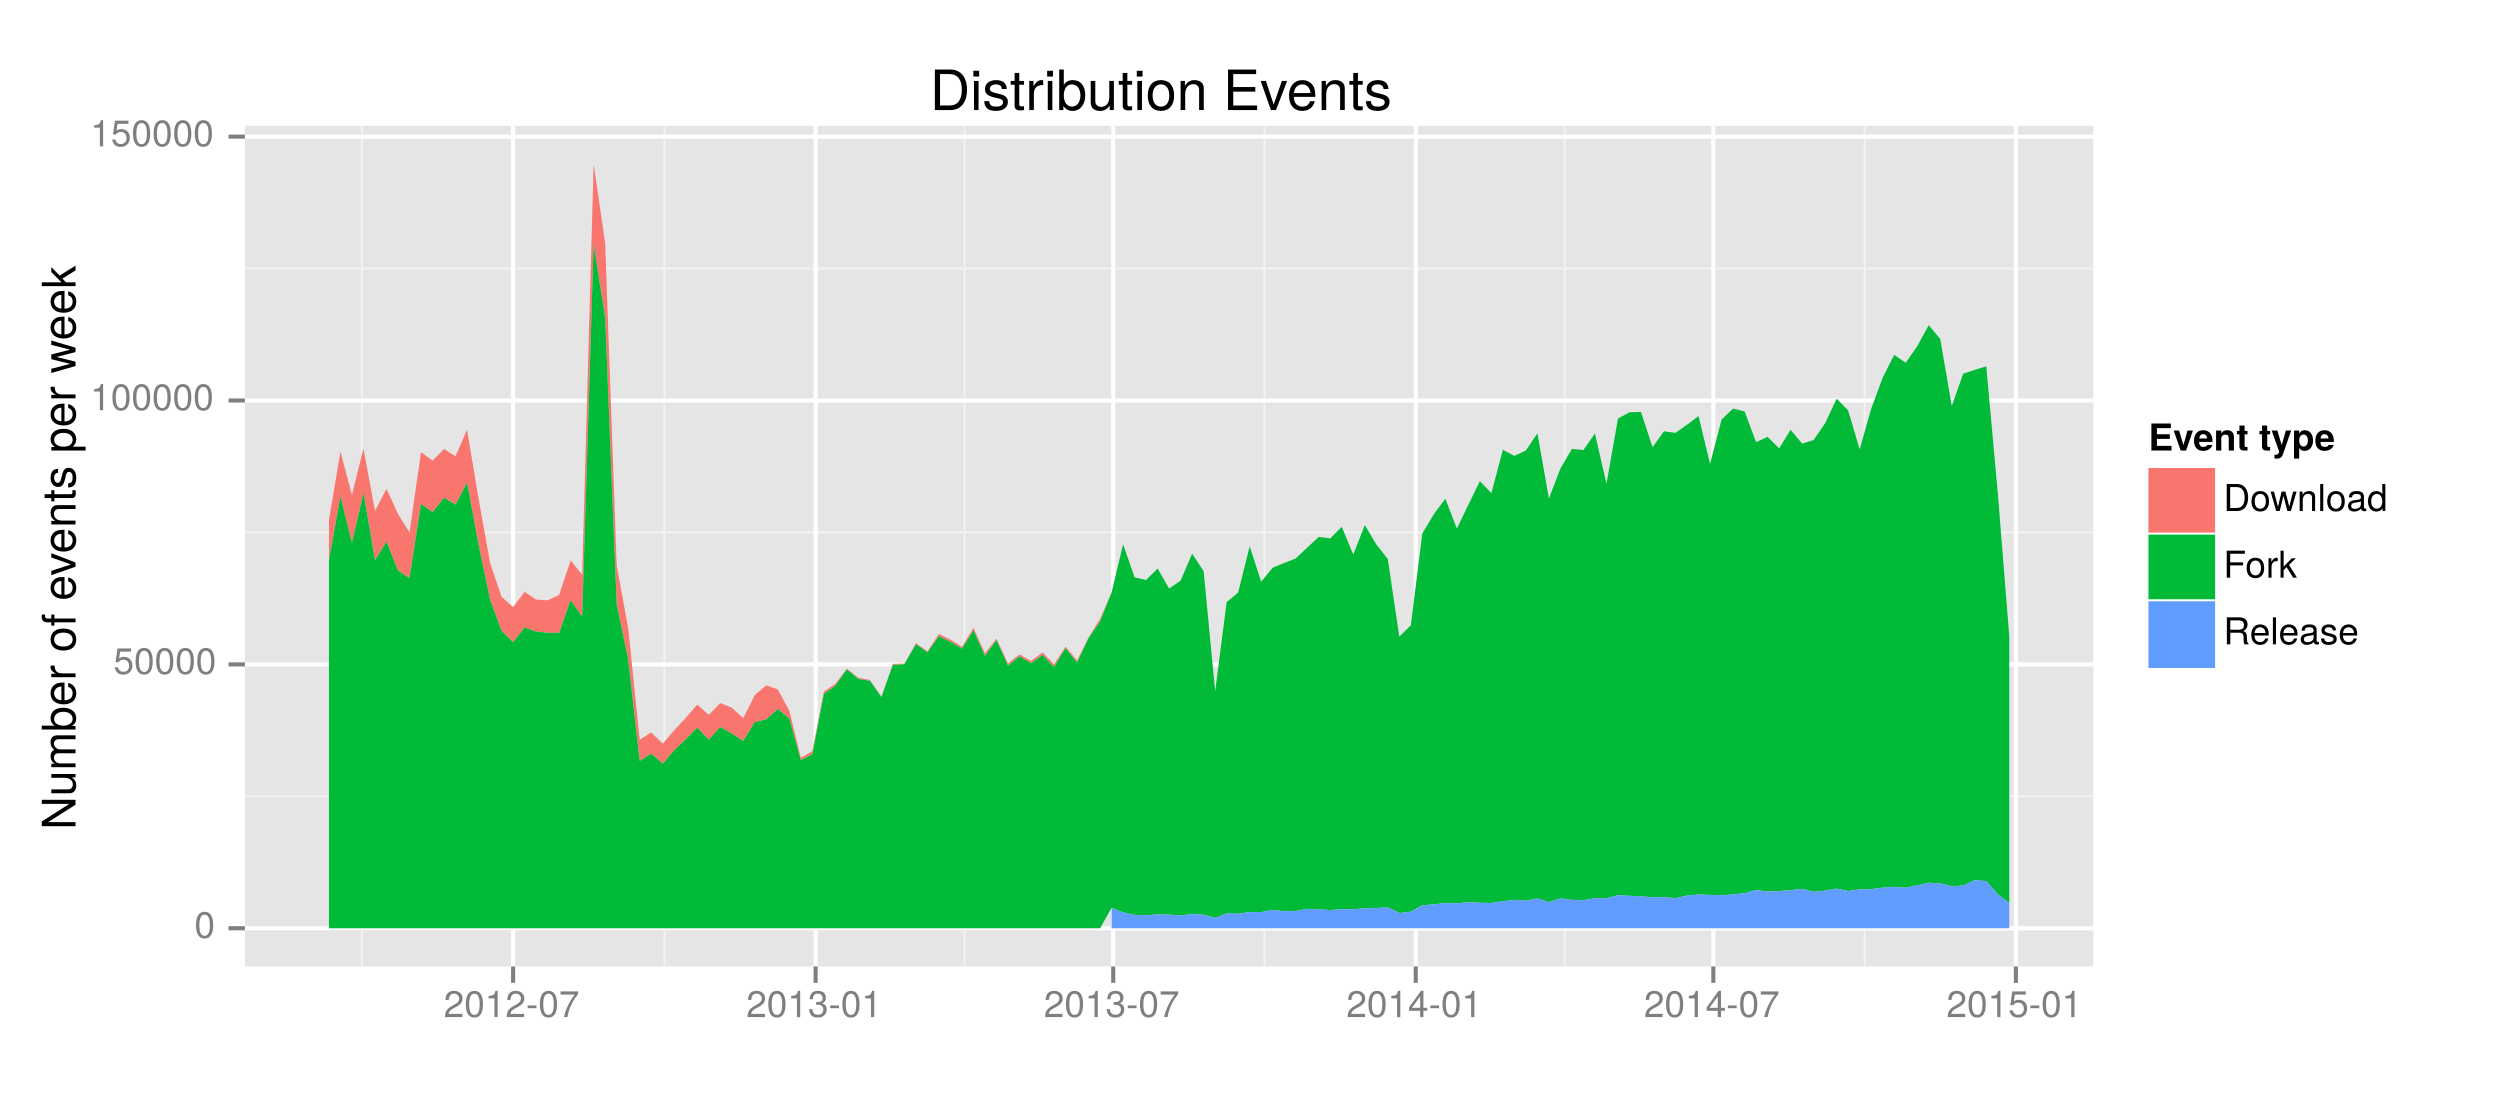 <?xml version="1.0" encoding="UTF-8"?>
<svg xmlns="http://www.w3.org/2000/svg" xmlns:xlink="http://www.w3.org/1999/xlink" width="648pt" height="288pt" viewBox="0 0 648 288" version="1.1">
<defs>
<g>
<symbol overflow="visible" id="glyph0-0">
<path style="stroke:none;" d=""/>
</symbol>
<symbol overflow="visible" id="glyph0-1">
<path style="stroke:none;" d="M 4.859 -3.266 C 4.859 -5.625 4.109 -6.797 2.641 -6.797 C 1.172 -6.797 0.406 -5.609 0.406 -3.328 C 0.406 -1.031 1.188 0.141 2.641 0.141 C 4.078 0.141 4.859 -1.031 4.859 -3.266 Z M 4 -3.344 C 4 -1.422 3.562 -0.562 2.625 -0.562 C 1.734 -0.562 1.281 -1.453 1.281 -3.312 C 1.281 -5.188 1.734 -6.047 2.641 -6.047 C 3.547 -6.047 4 -5.172 4 -3.344 Z M 4 -3.344 "/>
</symbol>
<symbol overflow="visible" id="glyph0-2">
<path style="stroke:none;" d="M 4.922 -2.25 C 4.922 -3.594 4.031 -4.484 2.719 -4.484 C 2.25 -4.484 1.859 -4.359 1.469 -4.062 L 1.734 -5.828 L 4.562 -5.828 L 4.562 -6.656 L 1.062 -6.656 L 0.547 -3.094 L 1.328 -3.094 C 1.719 -3.562 2.047 -3.734 2.578 -3.734 C 3.484 -3.734 4.062 -3.141 4.062 -2.141 C 4.062 -1.156 3.484 -0.609 2.578 -0.609 C 1.828 -0.609 1.375 -0.984 1.188 -1.75 L 0.328 -1.75 C 0.609 -0.391 1.375 0.141 2.594 0.141 C 3.969 0.141 4.922 -0.812 4.922 -2.25 Z M 4.922 -2.25 "/>
</symbol>
<symbol overflow="visible" id="glyph0-3">
<path style="stroke:none;" d="M 3.328 0 L 3.328 -6.797 L 2.766 -6.797 C 2.469 -5.75 2.281 -5.609 0.984 -5.453 L 0.984 -4.844 L 2.484 -4.844 L 2.484 0 Z M 3.328 0 "/>
</symbol>
<symbol overflow="visible" id="glyph0-4">
<path style="stroke:none;" d="M 4.906 -4.812 C 4.906 -5.953 4.016 -6.797 2.719 -6.797 C 1.328 -6.797 0.531 -6.094 0.484 -4.438 L 1.328 -4.438 C 1.391 -5.578 1.859 -6.062 2.703 -6.062 C 3.469 -6.062 4.031 -5.516 4.031 -4.781 C 4.031 -4.25 3.719 -3.797 3.125 -3.438 L 2.234 -2.938 C 0.812 -2.141 0.406 -1.5 0.328 0 L 4.859 0 L 4.859 -0.828 L 1.281 -0.828 C 1.359 -1.391 1.672 -1.75 2.5 -2.234 L 3.469 -2.75 C 4.406 -3.266 4.906 -3.969 4.906 -4.812 Z M 4.906 -4.812 "/>
</symbol>
<symbol overflow="visible" id="glyph0-5">
<path style="stroke:none;" d="M 2.719 -2.297 L 2.719 -3 L 0.438 -3 L 0.438 -2.297 Z M 2.719 -2.297 "/>
</symbol>
<symbol overflow="visible" id="glyph0-6">
<path style="stroke:none;" d="M 4.984 -5.953 L 4.984 -6.656 L 0.438 -6.656 L 0.438 -5.828 L 4.109 -5.828 C 2.766 -4.109 1.797 -2.125 1.328 0 L 2.219 0 C 2.594 -2.203 3.562 -4.25 4.984 -5.953 Z M 4.984 -5.953 "/>
</symbol>
<symbol overflow="visible" id="glyph0-7">
<path style="stroke:none;" d="M 4.859 -1.969 C 4.859 -2.797 4.516 -3.281 3.703 -3.562 C 4.344 -3.812 4.656 -4.25 4.656 -4.938 C 4.656 -6.109 3.875 -6.797 2.578 -6.797 C 1.203 -6.797 0.484 -6.047 0.453 -4.609 L 1.297 -4.609 C 1.312 -5.609 1.734 -6.062 2.594 -6.062 C 3.344 -6.062 3.797 -5.625 3.797 -4.906 C 3.797 -4.172 3.469 -3.875 2.125 -3.875 L 2.125 -3.172 L 2.578 -3.172 C 3.516 -3.172 3.984 -2.719 3.984 -1.969 C 3.984 -1.109 3.469 -0.609 2.578 -0.609 C 1.656 -0.609 1.203 -1.062 1.156 -2.047 L 0.312 -2.047 C 0.406 -0.531 1.156 0.141 2.547 0.141 C 3.953 0.141 4.859 -0.688 4.859 -1.969 Z M 4.859 -1.969 "/>
</symbol>
<symbol overflow="visible" id="glyph0-8">
<path style="stroke:none;" d="M 4.984 -1.625 L 4.984 -2.391 L 3.984 -2.391 L 3.984 -6.797 L 3.359 -6.797 L 0.266 -2.516 L 0.266 -1.625 L 3.141 -1.625 L 3.141 0 L 3.984 0 L 3.984 -1.625 Z M 3.141 -2.391 L 1 -2.391 L 3.141 -5.359 Z M 3.141 -2.391 "/>
</symbol>
<symbol overflow="visible" id="glyph0-9">
<path style="stroke:none;" d="M 6.406 -3.5 C 6.406 -5.672 5.328 -7 3.547 -7 L 0.859 -7 L 0.859 0 L 3.547 0 C 5.312 0 6.406 -1.328 6.406 -3.5 Z M 5.5 -3.484 C 5.5 -1.734 4.781 -0.781 3.391 -0.781 L 1.75 -0.781 L 1.75 -6.203 L 3.391 -6.203 C 4.781 -6.203 5.5 -5.281 5.5 -3.484 Z M 5.5 -3.484 "/>
</symbol>
<symbol overflow="visible" id="glyph0-10">
<path style="stroke:none;" d="M 4.891 -2.469 C 4.891 -4.219 4.062 -5.172 2.609 -5.172 C 1.203 -5.172 0.344 -4.203 0.344 -2.516 C 0.344 -0.828 1.188 0.141 2.625 0.141 C 4.031 0.141 4.891 -0.828 4.891 -2.469 Z M 4.062 -2.484 C 4.062 -1.312 3.5 -0.594 2.625 -0.594 C 1.734 -0.594 1.188 -1.297 1.188 -2.516 C 1.188 -3.719 1.734 -4.438 2.625 -4.438 C 3.516 -4.438 4.062 -3.734 4.062 -2.484 Z M 4.062 -2.484 "/>
</symbol>
<symbol overflow="visible" id="glyph0-11">
<path style="stroke:none;" d="M 6.797 -5.031 L 5.891 -5.031 L 4.891 -1.109 L 3.906 -5.031 L 2.922 -5.031 L 1.969 -1.109 L 0.938 -5.031 L 0.062 -5.031 L 1.516 0 L 2.422 0 L 3.391 -3.938 L 4.406 0 L 5.312 0 Z M 6.797 -5.031 "/>
</symbol>
<symbol overflow="visible" id="glyph0-12">
<path style="stroke:none;" d="M 4.672 0 L 4.672 -3.797 C 4.672 -4.641 4.047 -5.172 3.078 -5.172 C 2.328 -5.172 1.859 -4.891 1.406 -4.188 L 1.406 -5.031 L 0.672 -5.031 L 0.672 0 L 1.469 0 L 1.469 -2.766 C 1.469 -3.797 2.031 -4.469 2.844 -4.469 C 3.469 -4.469 3.875 -4.094 3.875 -3.484 L 3.875 0 Z M 4.672 0 "/>
</symbol>
<symbol overflow="visible" id="glyph0-13">
<path style="stroke:none;" d="M 1.453 0 L 1.453 -7 L 0.656 -7 L 0.656 0 Z M 1.453 0 "/>
</symbol>
<symbol overflow="visible" id="glyph0-14">
<path style="stroke:none;" d="M 5.125 -0.016 L 5.125 -0.625 C 5.047 -0.609 5.016 -0.609 4.953 -0.609 C 4.688 -0.609 4.531 -0.75 4.531 -1 L 4.531 -3.797 C 4.531 -4.688 3.875 -5.172 2.641 -5.172 C 1.422 -5.172 0.672 -4.703 0.625 -3.547 L 1.422 -3.547 C 1.5 -4.156 1.859 -4.438 2.609 -4.438 C 3.328 -4.438 3.734 -4.156 3.734 -3.688 L 3.734 -3.469 C 3.734 -3.141 3.531 -3 2.891 -2.922 C 1.766 -2.766 1.594 -2.734 1.281 -2.609 C 0.703 -2.375 0.406 -1.922 0.406 -1.312 C 0.406 -0.391 1.031 0.141 2.047 0.141 C 2.703 0.141 3.312 -0.125 3.766 -0.594 C 3.844 -0.219 4.188 0.062 4.578 0.062 C 4.75 0.062 4.875 0.047 5.125 -0.016 Z M 3.734 -1.734 C 3.734 -1.016 3 -0.562 2.219 -0.562 C 1.609 -0.562 1.234 -0.781 1.234 -1.328 C 1.234 -1.859 1.594 -2.078 2.453 -2.203 C 3.297 -2.328 3.469 -2.359 3.734 -2.484 Z M 3.734 -1.734 "/>
</symbol>
<symbol overflow="visible" id="glyph0-15">
<path style="stroke:none;" d="M 4.75 0 L 4.75 -7 L 3.953 -7 L 3.953 -4.391 C 3.609 -4.906 3.078 -5.172 2.406 -5.172 C 1.109 -5.172 0.25 -4.156 0.25 -2.562 C 0.25 -0.859 1.078 0.141 2.438 0.141 C 3.125 0.141 3.609 -0.109 4.031 -0.734 L 4.031 0 Z M 3.953 -2.5 C 3.953 -1.328 3.391 -0.609 2.547 -0.609 C 1.672 -0.609 1.078 -1.344 1.078 -2.516 C 1.078 -3.688 1.672 -4.422 2.547 -4.422 C 3.406 -4.422 3.953 -3.656 3.953 -2.5 Z M 3.953 -2.5 "/>
</symbol>
<symbol overflow="visible" id="glyph0-16">
<path style="stroke:none;" d="M 5.562 -6.203 L 5.562 -7 L 0.859 -7 L 0.859 0 L 1.75 0 L 1.75 -3.188 L 5.094 -3.188 L 5.094 -3.969 L 1.75 -3.969 L 1.75 -6.203 Z M 5.562 -6.203 "/>
</symbol>
<symbol overflow="visible" id="glyph0-17">
<path style="stroke:none;" d="M 3.078 -4.328 L 3.078 -5.141 C 2.938 -5.156 2.875 -5.172 2.766 -5.172 C 2.25 -5.172 1.859 -4.859 1.406 -4.109 L 1.406 -5.031 L 0.672 -5.031 L 0.672 0 L 1.469 0 L 1.469 -2.609 C 1.469 -3.734 1.844 -4.312 3.078 -4.328 Z M 3.078 -4.328 "/>
</symbol>
<symbol overflow="visible" id="glyph0-18">
<path style="stroke:none;" d="M 4.812 0 L 2.766 -3.297 L 4.516 -5.031 L 3.484 -5.031 L 1.359 -2.891 L 1.359 -7 L 0.562 -7 L 0.562 0 L 1.359 0 L 1.359 -1.953 L 2.125 -2.719 L 3.828 0 Z M 4.812 0 "/>
</symbol>
<symbol overflow="visible" id="glyph0-19">
<path style="stroke:none;" d="M 6.516 0 L 6.516 -0.219 C 6.172 -0.453 6.109 -0.703 6.094 -1.625 C 6.078 -2.781 5.906 -3.125 5.141 -3.453 C 5.922 -3.844 6.25 -4.328 6.25 -5.125 C 6.25 -6.328 5.484 -7 4.109 -7 L 0.891 -7 L 0.891 0 L 1.781 0 L 1.781 -3.016 L 4.094 -3.016 C 4.875 -3.016 5.25 -2.625 5.234 -1.766 L 5.234 -1.141 C 5.219 -0.703 5.312 -0.281 5.438 0 Z M 5.312 -5 C 5.312 -4.172 4.891 -3.797 3.938 -3.797 L 1.781 -3.797 L 1.781 -6.203 L 3.938 -6.203 C 4.938 -6.203 5.312 -5.781 5.312 -5 Z M 5.312 -5 "/>
</symbol>
<symbol overflow="visible" id="glyph0-20">
<path style="stroke:none;" d="M 4.922 -2.281 C 4.922 -3.016 4.859 -3.469 4.719 -3.844 C 4.391 -4.672 3.625 -5.172 2.688 -5.172 C 1.281 -5.172 0.391 -4.141 0.391 -2.484 C 0.391 -0.828 1.25 0.141 2.672 0.141 C 3.812 0.141 4.609 -0.516 4.812 -1.531 L 4.016 -1.531 C 3.797 -0.859 3.344 -0.594 2.703 -0.594 C 1.859 -0.594 1.234 -1.125 1.219 -2.281 Z M 4.062 -3 C 4.062 -3 4.062 -2.953 4.062 -2.938 L 1.234 -2.938 C 1.312 -3.828 1.875 -4.438 2.672 -4.438 C 3.469 -4.438 4.062 -3.781 4.062 -3 Z M 4.062 -3 "/>
</symbol>
<symbol overflow="visible" id="glyph0-21">
<path style="stroke:none;" d="M 4.406 -1.406 C 4.406 -2.156 3.984 -2.531 2.984 -2.766 L 2.219 -2.953 C 1.562 -3.109 1.281 -3.312 1.281 -3.672 C 1.281 -4.141 1.703 -4.438 2.344 -4.438 C 3 -4.438 3.344 -4.156 3.359 -3.625 L 4.203 -3.625 C 4.188 -4.609 3.547 -5.172 2.375 -5.172 C 1.203 -5.172 0.453 -4.562 0.453 -3.641 C 0.453 -2.844 0.859 -2.469 2.047 -2.188 L 2.797 -2 C 3.344 -1.875 3.562 -1.703 3.562 -1.344 C 3.562 -0.875 3.094 -0.594 2.391 -0.594 C 1.672 -0.594 1.281 -0.766 1.172 -1.531 L 0.328 -1.531 C 0.359 -0.375 1.016 0.141 2.328 0.141 C 3.594 0.141 4.406 -0.438 4.406 -1.406 Z M 4.406 -1.406 "/>
</symbol>
<symbol overflow="visible" id="glyph1-0">
<path style="stroke:none;" d=""/>
</symbol>
<symbol overflow="visible" id="glyph1-1">
<path style="stroke:none;" d="M 0 -7.75 L -8.75 -7.75 L -8.75 -6.703 L -1.594 -6.703 L -8.75 -2.125 L -8.75 -0.906 L 0 -0.906 L 0 -1.969 L -7.094 -1.969 L 0 -6.484 Z M 0 -7.75 "/>
</symbol>
<symbol overflow="visible" id="glyph1-2">
<path style="stroke:none;" d="M 0 -5.781 L -6.281 -5.781 L -6.281 -4.781 L -2.812 -4.781 C -1.531 -4.781 -0.703 -4.109 -0.703 -3.078 C -0.703 -2.281 -1.172 -1.781 -1.938 -1.781 L -6.281 -1.781 L -6.281 -0.781 L -1.531 -0.781 C -0.484 -0.781 0.188 -1.562 0.188 -2.781 C 0.188 -3.703 -0.141 -4.297 -0.969 -4.891 L 0 -4.891 Z M 0 -5.781 "/>
</symbol>
<symbol overflow="visible" id="glyph1-3">
<path style="stroke:none;" d="M 0 -9.125 L -4.719 -9.125 C -5.844 -9.125 -6.469 -8.5 -6.469 -7.312 C -6.469 -6.484 -6.219 -5.969 -5.516 -5.391 C -6.188 -5.016 -6.469 -4.516 -6.469 -3.703 C -6.469 -2.859 -6.156 -2.297 -5.406 -1.766 L -6.281 -1.766 L -6.281 -0.859 L 0 -0.859 L 0 -1.844 L -3.953 -1.844 C -4.859 -1.844 -5.594 -2.516 -5.594 -3.328 C -5.594 -4.062 -5.141 -4.484 -4.328 -4.484 L 0 -4.484 L 0 -5.484 L -3.953 -5.484 C -4.859 -5.484 -5.594 -6.156 -5.594 -6.969 C -5.594 -7.703 -5.125 -8.125 -4.328 -8.125 L 0 -8.125 Z M 0 -9.125 "/>
</symbol>
<symbol overflow="visible" id="glyph1-4">
<path style="stroke:none;" d="M -3.219 -6.281 C -5.25 -6.281 -6.469 -5.25 -6.469 -3.594 C -6.469 -2.719 -6.141 -2.109 -5.438 -1.641 L -8.75 -1.641 L -8.75 -0.641 L 0 -0.641 L 0 -1.547 L -0.906 -1.547 C -0.172 -2.031 0.188 -2.656 0.188 -3.547 C 0.188 -5.203 -1.172 -6.281 -3.219 -6.281 Z M -3.156 -5.234 C -1.734 -5.234 -0.75 -4.484 -0.75 -3.391 C -0.75 -2.344 -1.719 -1.641 -3.141 -1.641 C -4.625 -1.641 -5.578 -2.344 -5.531 -3.391 C -5.531 -4.516 -4.562 -5.234 -3.156 -5.234 Z M -3.156 -5.234 "/>
</symbol>
<symbol overflow="visible" id="glyph1-5">
<path style="stroke:none;" d="M -2.859 -6.156 C -3.766 -6.156 -4.344 -6.078 -4.812 -5.906 C -5.844 -5.5 -6.469 -4.531 -6.469 -3.359 C -6.469 -1.609 -5.172 -0.484 -3.109 -0.484 C -1.047 -0.484 0.188 -1.578 0.188 -3.344 C 0.188 -4.781 -0.641 -5.766 -1.906 -6.031 L -1.906 -5.016 C -1.078 -4.734 -0.75 -4.172 -0.75 -3.375 C -0.75 -2.328 -1.422 -1.547 -2.859 -1.531 Z M -3.75 -5.094 C -3.75 -5.094 -3.703 -5.094 -3.672 -5.078 L -3.672 -1.547 C -4.781 -1.625 -5.547 -2.344 -5.547 -3.344 C -5.547 -4.328 -4.734 -5.094 -3.75 -5.094 Z M -3.75 -5.094 "/>
</symbol>
<symbol overflow="visible" id="glyph1-6">
<path style="stroke:none;" d="M -5.406 -3.859 L -6.438 -3.859 C -6.453 -3.688 -6.469 -3.594 -6.469 -3.469 C -6.469 -2.812 -6.078 -2.328 -5.141 -1.75 L -6.281 -1.75 L -6.281 -0.844 L 0 -0.844 L 0 -1.844 L -3.266 -1.844 C -4.688 -1.844 -5.391 -2.297 -5.406 -3.859 Z M -5.406 -3.859 "/>
</symbol>
<symbol overflow="visible" id="glyph1-7">
<path style="stroke:none;" d=""/>
</symbol>
<symbol overflow="visible" id="glyph1-8">
<path style="stroke:none;" d="M -3.094 -6.125 C -5.266 -6.125 -6.469 -5.078 -6.469 -3.266 C -6.469 -1.5 -5.25 -0.438 -3.141 -0.438 C -1.031 -0.438 0.188 -1.484 0.188 -3.281 C 0.188 -5.047 -1.031 -6.125 -3.094 -6.125 Z M -3.109 -5.078 C -1.625 -5.078 -0.75 -4.375 -0.75 -3.281 C -0.75 -2.156 -1.625 -1.469 -3.141 -1.469 C -4.656 -1.469 -5.547 -2.156 -5.547 -3.281 C -5.547 -4.406 -4.672 -5.078 -3.109 -5.078 Z M -3.109 -5.078 "/>
</symbol>
<symbol overflow="visible" id="glyph1-9">
<path style="stroke:none;" d="M -5.469 -3.094 L -6.281 -3.094 L -6.281 -2.047 L -7.266 -2.047 C -7.688 -2.047 -7.906 -2.297 -7.906 -2.75 C -7.906 -2.828 -7.906 -2.875 -7.891 -3.094 L -8.719 -3.094 C -8.766 -2.875 -8.781 -2.734 -8.781 -2.531 C -8.781 -1.609 -8.25 -1.062 -7.359 -1.062 L -6.281 -1.062 L -6.281 -0.219 L -5.469 -0.219 L -5.469 -1.062 L 0 -1.062 L 0 -2.047 L -5.469 -2.047 Z M -5.469 -3.094 "/>
</symbol>
<symbol overflow="visible" id="glyph1-10">
<path style="stroke:none;" d="M -6.281 -5.828 L -6.281 -4.703 L -1.188 -2.922 L -6.281 -1.25 L -6.281 -0.125 L 0 -2.328 L 0 -3.422 Z M -6.281 -5.828 "/>
</symbol>
<symbol overflow="visible" id="glyph1-11">
<path style="stroke:none;" d="M 0 -5.844 L -4.75 -5.844 C -5.797 -5.844 -6.469 -5.062 -6.469 -3.859 C -6.469 -2.922 -6.109 -2.312 -5.234 -1.766 L -6.281 -1.766 L -6.281 -0.844 L 0 -0.844 L 0 -1.844 L -3.469 -1.844 C -4.75 -1.844 -5.594 -2.531 -5.594 -3.547 C -5.594 -4.344 -5.109 -4.844 -4.359 -4.844 L 0 -4.844 Z M 0 -5.844 "/>
</symbol>
<symbol overflow="visible" id="glyph1-12">
<path style="stroke:none;" d="M 0 -3.047 L -0.844 -3.047 C -0.797 -2.922 -0.797 -2.766 -0.797 -2.562 C -0.797 -2.141 -0.906 -2.016 -1.359 -2.016 L -5.469 -2.016 L -5.469 -3.047 L -6.281 -3.047 L -6.281 -2.016 L -8.016 -2.016 L -8.016 -1.016 L -6.281 -1.016 L -6.281 -0.172 L -5.469 -0.172 L -5.469 -1.016 L -0.906 -1.016 C -0.281 -1.016 0.078 -1.453 0.078 -2.234 C 0.078 -2.469 0.062 -2.719 0 -3.047 Z M 0 -3.047 "/>
</symbol>
<symbol overflow="visible" id="glyph1-13">
<path style="stroke:none;" d="M -1.766 -5.516 C -2.703 -5.516 -3.172 -4.984 -3.469 -3.734 L -3.703 -2.766 C -3.891 -1.953 -4.156 -1.609 -4.594 -1.609 C -5.172 -1.609 -5.547 -2.125 -5.547 -2.938 C -5.547 -3.75 -5.203 -4.172 -4.531 -4.203 L -4.531 -5.25 C -5.766 -5.25 -6.469 -4.422 -6.469 -2.969 C -6.469 -1.516 -5.719 -0.562 -4.547 -0.562 C -3.562 -0.562 -3.094 -1.062 -2.734 -2.562 L -2.516 -3.484 C -2.344 -4.188 -2.141 -4.469 -1.688 -4.469 C -1.094 -4.469 -0.75 -3.875 -0.75 -3 C -0.75 -2.094 -0.953 -1.594 -1.922 -1.469 L -1.922 -0.406 C -0.469 -0.453 0.188 -1.266 0.188 -2.922 C 0.188 -4.5 -0.547 -5.516 -1.766 -5.516 Z M -1.766 -5.516 "/>
</symbol>
<symbol overflow="visible" id="glyph1-14">
<path style="stroke:none;" d="M -3.078 -6.281 C -5.203 -6.281 -6.469 -5.25 -6.469 -3.578 C -6.469 -2.719 -6.078 -2.047 -5.344 -1.578 L -6.281 -1.578 L -6.281 -0.656 L 2.609 -0.656 L 2.609 -1.656 L -0.75 -1.656 C -0.109 -2.188 0.188 -2.766 0.188 -3.594 C 0.188 -5.203 -1.078 -6.281 -3.078 -6.281 Z M -3.109 -5.234 C -1.688 -5.234 -0.75 -4.5 -0.75 -3.406 C -0.75 -2.359 -1.625 -1.656 -3.094 -1.656 C -4.578 -1.656 -5.531 -2.359 -5.531 -3.406 C -5.531 -4.516 -4.609 -5.234 -3.109 -5.234 Z M -3.109 -5.234 "/>
</symbol>
<symbol overflow="visible" id="glyph1-15">
<path style="stroke:none;" d="M -6.281 -8.5 L -6.281 -7.375 L -1.391 -6.125 L -6.281 -4.891 L -6.281 -3.656 L -1.391 -2.453 L -6.281 -1.172 L -6.281 -0.078 L 0 -1.891 L 0 -3.031 L -4.938 -4.234 L 0 -5.516 L 0 -6.641 Z M -6.281 -8.5 "/>
</symbol>
<symbol overflow="visible" id="glyph1-16">
<path style="stroke:none;" d="M 0 -6.031 L -4.109 -3.453 L -6.281 -5.641 L -6.281 -4.359 L -3.625 -1.688 L -8.75 -1.688 L -8.75 -0.703 L 0 -0.703 L 0 -1.688 L -2.453 -1.688 L -3.406 -2.656 L 0 -4.781 Z M 0 -6.031 "/>
</symbol>
<symbol overflow="visible" id="glyph2-0">
<path style="stroke:none;" d=""/>
</symbol>
<symbol overflow="visible" id="glyph2-1">
<path style="stroke:none;" d="M 5.984 0 L 5.984 -1.203 L 2.203 -1.203 L 2.203 -3.016 L 5.547 -3.016 L 5.547 -4.219 L 2.203 -4.219 L 2.203 -5.797 L 5.812 -5.797 L 5.812 -7 L 0.766 -7 L 0.766 0 Z M 5.984 0 "/>
</symbol>
<symbol overflow="visible" id="glyph2-2">
<path style="stroke:none;" d="M 5.141 -5.188 L 3.719 -5.188 L 2.672 -1.391 L 1.547 -5.188 L 0.141 -5.188 L 1.953 0 L 3.359 0 Z M 5.141 -5.188 "/>
</symbol>
<symbol overflow="visible" id="glyph2-3">
<path style="stroke:none;" d="M 5.031 -2.391 C 5.031 -4.188 4.141 -5.266 2.609 -5.266 C 1.125 -5.266 0.219 -4.266 0.219 -2.516 C 0.219 -0.859 1.109 0.094 2.578 0.094 C 3.734 0.094 4.688 -0.438 4.984 -1.453 L 3.656 -1.453 C 3.547 -1.078 3.125 -0.938 2.625 -0.938 C 2 -0.938 1.594 -1.234 1.547 -2.234 L 5.031 -2.234 Z M 3.641 -3.125 L 1.578 -3.125 C 1.656 -3.844 2 -4.234 2.594 -4.234 C 3.172 -4.234 3.562 -3.859 3.641 -3.125 Z M 3.641 -3.125 "/>
</symbol>
<symbol overflow="visible" id="glyph2-4">
<path style="stroke:none;" d="M 5.234 0 L 5.234 -3.469 C 5.234 -4.609 4.609 -5.266 3.5 -5.266 C 2.797 -5.266 2.328 -5.016 1.953 -4.438 L 1.953 -5.188 L 0.609 -5.188 L 0.609 0 L 1.953 0 L 1.953 -3.109 C 1.953 -3.719 2.375 -4.125 3.031 -4.125 C 3.609 -4.125 3.891 -3.812 3.891 -3.188 L 3.891 0 Z M 5.234 0 "/>
</symbol>
<symbol overflow="visible" id="glyph2-5">
<path style="stroke:none;" d="M 2.891 0 L 2.891 -0.938 C 2.75 -0.922 2.672 -0.906 2.578 -0.906 C 2.219 -0.906 2.141 -1.016 2.141 -1.484 L 2.141 -4.188 L 2.891 -4.188 L 2.891 -5.078 L 2.141 -5.078 L 2.141 -6.469 L 0.797 -6.469 L 0.797 -5.078 L 0.141 -5.078 L 0.141 -4.188 L 0.797 -4.188 L 0.797 -1.109 C 0.797 -0.297 1.234 0.031 2.109 0.031 C 2.406 0.031 2.641 0.016 2.891 0 Z M 2.891 0 "/>
</symbol>
<symbol overflow="visible" id="glyph2-6">
<path style="stroke:none;" d=""/>
</symbol>
<symbol overflow="visible" id="glyph2-7">
<path style="stroke:none;" d="M 5.156 -5.188 L 3.781 -5.188 L 2.703 -1.406 L 1.562 -5.188 L 0.094 -5.188 L 2.016 0.219 L 2.016 0.25 C 2.016 0.734 1.656 1.109 1.188 1.109 C 1.078 1.109 1 1.109 0.828 1.062 L 0.828 2.062 C 1.031 2.094 1.141 2.094 1.312 2.094 C 2.203 2.094 2.672 1.938 3.031 0.953 Z M 5.156 -5.188 "/>
</symbol>
<symbol overflow="visible" id="glyph2-8">
<path style="stroke:none;" d="M 5.5 -2.594 C 5.5 -4.125 4.688 -5.266 3.344 -5.266 C 2.688 -5.266 2.219 -4.984 1.906 -4.406 L 1.906 -5.188 L 0.562 -5.188 L 0.562 2.094 L 1.906 2.094 L 1.906 -0.688 C 2.219 -0.109 2.688 0.094 3.344 0.094 C 4.578 0.094 5.5 -1.016 5.5 -2.594 Z M 4.156 -2.578 C 4.156 -1.625 3.688 -1.031 3.031 -1.031 C 2.359 -1.031 1.906 -1.625 1.906 -2.594 C 1.906 -3.562 2.359 -4.141 3.031 -4.141 C 3.719 -4.141 4.156 -3.562 4.156 -2.578 Z M 4.156 -2.578 "/>
</symbol>
<symbol overflow="visible" id="glyph3-0">
<path style="stroke:none;" d=""/>
</symbol>
<symbol overflow="visible" id="glyph3-1">
<path style="stroke:none;" d="M 9.609 -5.266 C 9.609 -8.516 8 -10.5 5.328 -10.5 L 1.281 -10.5 L 1.281 0 L 5.328 0 C 7.984 0 9.609 -1.984 9.609 -5.266 Z M 8.266 -5.25 C 8.266 -2.594 7.172 -1.188 5.094 -1.188 L 2.625 -1.188 L 2.625 -9.328 L 5.094 -9.328 C 7.172 -9.328 8.266 -7.922 8.266 -5.25 Z M 8.266 -5.25 "/>
</symbol>
<symbol overflow="visible" id="glyph3-2">
<path style="stroke:none;" d="M 2.203 0 L 2.203 -7.547 L 1.016 -7.547 L 1.016 0 Z M 2.359 -8.688 L 2.359 -10.188 L 0.859 -10.188 L 0.859 -8.688 Z M 2.359 -8.688 "/>
</symbol>
<symbol overflow="visible" id="glyph3-3">
<path style="stroke:none;" d="M 6.609 -2.125 C 6.609 -3.234 5.984 -3.797 4.484 -4.156 L 3.328 -4.438 C 2.344 -4.672 1.938 -4.984 1.938 -5.516 C 1.938 -6.203 2.547 -6.656 3.531 -6.656 C 4.5 -6.656 5.016 -6.234 5.047 -5.453 L 6.312 -5.453 C 6.297 -6.922 5.312 -7.766 3.578 -7.766 C 1.812 -7.766 0.672 -6.859 0.672 -5.453 C 0.672 -4.281 1.281 -3.719 3.062 -3.281 L 4.188 -3.016 C 5.031 -2.812 5.359 -2.562 5.359 -2.016 C 5.359 -1.312 4.656 -0.891 3.594 -0.891 C 2.516 -0.891 1.922 -1.156 1.75 -2.312 L 0.484 -2.312 C 0.547 -0.562 1.531 0.219 3.5 0.219 C 5.406 0.219 6.609 -0.656 6.609 -2.125 Z M 6.609 -2.125 "/>
</symbol>
<symbol overflow="visible" id="glyph3-4">
<path style="stroke:none;" d="M 3.656 0 L 3.656 -1.016 C 3.5 -0.969 3.312 -0.953 3.078 -0.953 C 2.562 -0.953 2.422 -1.094 2.422 -1.625 L 2.422 -6.562 L 3.656 -6.562 L 3.656 -7.547 L 2.422 -7.547 L 2.422 -9.625 L 1.219 -9.625 L 1.219 -7.547 L 0.203 -7.547 L 0.203 -6.562 L 1.219 -6.562 L 1.219 -1.094 C 1.219 -0.328 1.75 0.094 2.672 0.094 C 2.969 0.094 3.25 0.078 3.656 0 Z M 3.656 0 "/>
</symbol>
<symbol overflow="visible" id="glyph3-5">
<path style="stroke:none;" d="M 4.625 -6.5 L 4.625 -7.719 C 4.422 -7.75 4.328 -7.766 4.156 -7.766 C 3.391 -7.766 2.797 -7.297 2.109 -6.188 L 2.109 -7.547 L 1.016 -7.547 L 1.016 0 L 2.203 0 L 2.203 -3.922 C 2.203 -5.625 2.766 -6.469 4.625 -6.5 Z M 4.625 -6.5 "/>
</symbol>
<symbol overflow="visible" id="glyph3-6">
<path style="stroke:none;" d="M 7.531 -3.859 C 7.531 -6.312 6.297 -7.766 4.312 -7.766 C 3.266 -7.766 2.531 -7.375 1.969 -6.531 L 1.969 -10.5 L 0.781 -10.5 L 0.781 0 L 1.859 0 L 1.859 -1.078 C 2.438 -0.203 3.203 0.219 4.25 0.219 C 6.234 0.219 7.531 -1.406 7.531 -3.859 Z M 6.281 -3.781 C 6.281 -2.078 5.391 -0.906 4.078 -0.906 C 2.812 -0.906 1.969 -2.062 1.969 -3.781 C 1.969 -5.547 2.812 -6.703 4.078 -6.641 C 5.422 -6.641 6.281 -5.469 6.281 -3.781 Z M 6.281 -3.781 "/>
</symbol>
<symbol overflow="visible" id="glyph3-7">
<path style="stroke:none;" d="M 6.938 0 L 6.938 -7.547 L 5.75 -7.547 L 5.75 -3.391 C 5.75 -1.844 4.938 -0.828 3.688 -0.828 C 2.734 -0.828 2.125 -1.406 2.125 -2.312 L 2.125 -7.547 L 0.938 -7.547 L 0.938 -1.844 C 0.938 -0.594 1.875 0.219 3.344 0.219 C 4.453 0.219 5.156 -0.172 5.859 -1.172 L 5.859 0 Z M 6.938 0 "/>
</symbol>
<symbol overflow="visible" id="glyph3-8">
<path style="stroke:none;" d="M 7.344 -3.719 C 7.344 -6.328 6.094 -7.766 3.922 -7.766 C 1.797 -7.766 0.516 -6.312 0.516 -3.781 C 0.516 -1.234 1.781 0.219 3.938 0.219 C 6.047 0.219 7.344 -1.234 7.344 -3.719 Z M 6.094 -3.734 C 6.094 -1.953 5.266 -0.891 3.938 -0.891 C 2.594 -0.891 1.766 -1.938 1.766 -3.781 C 1.766 -5.594 2.594 -6.656 3.938 -6.656 C 5.281 -6.656 6.094 -5.609 6.094 -3.734 Z M 6.094 -3.734 "/>
</symbol>
<symbol overflow="visible" id="glyph3-9">
<path style="stroke:none;" d="M 7.016 0 L 7.016 -5.703 C 7.016 -6.953 6.078 -7.766 4.625 -7.766 C 3.5 -7.766 2.781 -7.328 2.125 -6.281 L 2.125 -7.547 L 1.016 -7.547 L 1.016 0 L 2.203 0 L 2.203 -4.156 C 2.203 -5.703 3.047 -6.719 4.266 -6.719 C 5.219 -6.719 5.812 -6.141 5.812 -5.234 L 5.812 0 Z M 7.016 0 "/>
</symbol>
<symbol overflow="visible" id="glyph3-10">
<path style="stroke:none;" d=""/>
</symbol>
<symbol overflow="visible" id="glyph3-11">
<path style="stroke:none;" d="M 8.828 0 L 8.828 -1.188 L 2.641 -1.188 L 2.641 -4.781 L 8.359 -4.781 L 8.359 -5.969 L 2.641 -5.969 L 2.641 -9.328 L 8.578 -9.328 L 8.578 -10.5 L 1.297 -10.5 L 1.297 0 Z M 8.828 0 "/>
</symbol>
<symbol overflow="visible" id="glyph3-12">
<path style="stroke:none;" d="M 7 -7.547 L 5.641 -7.547 L 3.516 -1.422 L 1.5 -7.547 L 0.141 -7.547 L 2.797 0 L 4.109 0 Z M 7 -7.547 "/>
</symbol>
<symbol overflow="visible" id="glyph3-13">
<path style="stroke:none;" d="M 7.391 -3.422 C 7.391 -4.531 7.297 -5.219 7.094 -5.781 C 6.594 -7.016 5.453 -7.766 4.031 -7.766 C 1.938 -7.766 0.578 -6.203 0.578 -3.734 C 0.578 -1.25 1.891 0.219 4 0.219 C 5.734 0.219 6.922 -0.766 7.234 -2.297 L 6.016 -2.297 C 5.688 -1.297 5.016 -0.891 4.047 -0.891 C 2.797 -0.891 1.859 -1.703 1.828 -3.422 Z M 6.109 -4.5 C 6.109 -4.5 6.109 -4.438 6.094 -4.406 L 1.859 -4.406 C 1.953 -5.75 2.812 -6.656 4.016 -6.656 C 5.203 -6.656 6.109 -5.672 6.109 -4.5 Z M 6.109 -4.5 "/>
</symbol>
</g>
<clipPath id="clip1">
  <path d="M 63.488 32.602 L 543 32.602 L 543 251 L 63.488 251 Z M 63.488 32.602 "/>
</clipPath>
<clipPath id="clip2">
  <path d="M 63.488 206 L 543 206 L 543 207 L 63.488 207 Z M 63.488 206 "/>
</clipPath>
<clipPath id="clip3">
  <path d="M 63.488 137 L 543 137 L 543 139 L 63.488 139 Z M 63.488 137 "/>
</clipPath>
<clipPath id="clip4">
  <path d="M 63.488 69 L 543 69 L 543 70 L 63.488 70 Z M 63.488 69 "/>
</clipPath>
<clipPath id="clip5">
  <path d="M 93 32.602 L 95 32.602 L 95 251 L 93 251 Z M 93 32.602 "/>
</clipPath>
<clipPath id="clip6">
  <path d="M 171 32.602 L 173 32.602 L 173 251 L 171 251 Z M 171 32.602 "/>
</clipPath>
<clipPath id="clip7">
  <path d="M 249 32.602 L 251 32.602 L 251 251 L 249 251 Z M 249 32.602 "/>
</clipPath>
<clipPath id="clip8">
  <path d="M 327 32.602 L 329 32.602 L 329 251 L 327 251 Z M 327 32.602 "/>
</clipPath>
<clipPath id="clip9">
  <path d="M 405 32.602 L 406 32.602 L 406 251 L 405 251 Z M 405 32.602 "/>
</clipPath>
<clipPath id="clip10">
  <path d="M 483 32.602 L 484 32.602 L 484 251 L 483 251 Z M 483 32.602 "/>
</clipPath>
<clipPath id="clip11">
  <path d="M 63.488 240 L 543.59 240 L 543.59 242 L 63.488 242 Z M 63.488 240 "/>
</clipPath>
<clipPath id="clip12">
  <path d="M 63.488 171 L 543.59 171 L 543.59 173 L 63.488 173 Z M 63.488 171 "/>
</clipPath>
<clipPath id="clip13">
  <path d="M 63.488 103 L 543.59 103 L 543.59 105 L 63.488 105 Z M 63.488 103 "/>
</clipPath>
<clipPath id="clip14">
  <path d="M 63.488 34 L 543.59 34 L 543.59 36 L 63.488 36 Z M 63.488 34 "/>
</clipPath>
<clipPath id="clip15">
  <path d="M 132 32.602 L 134 32.602 L 134 251.516 L 132 251.516 Z M 132 32.602 "/>
</clipPath>
<clipPath id="clip16">
  <path d="M 210 32.602 L 212 32.602 L 212 251.516 L 210 251.516 Z M 210 32.602 "/>
</clipPath>
<clipPath id="clip17">
  <path d="M 288 32.602 L 290 32.602 L 290 251.516 L 288 251.516 Z M 288 32.602 "/>
</clipPath>
<clipPath id="clip18">
  <path d="M 366 32.602 L 368 32.602 L 368 251.516 L 366 251.516 Z M 366 32.602 "/>
</clipPath>
<clipPath id="clip19">
  <path d="M 443 32.602 L 445 32.602 L 445 251.516 L 443 251.516 Z M 443 32.602 "/>
</clipPath>
<clipPath id="clip20">
  <path d="M 521 32.602 L 524 32.602 L 524 251.516 L 521 251.516 Z M 521 32.602 "/>
</clipPath>
</defs>
<g id="surface486">
<rect x="0" y="0" width="648" height="288" style="fill:rgb(100%,100%,100%);fill-opacity:1;stroke:none;"/>
<rect x="0" y="0" width="648" height="288" style="fill:rgb(100%,100%,100%);fill-opacity:1;stroke:none;"/>
<path style="fill:none;stroke-width:1.063;stroke-linecap:round;stroke-linejoin:round;stroke:rgb(100%,100%,100%);stroke-opacity:1;stroke-miterlimit:10;" d="M 0 288 L 648 288 L 648 0 L 0 0 Z M 0 288 "/>
<g clip-path="url(#clip1)" clip-rule="nonzero">
<path style=" stroke:none;fill-rule:nonzero;fill:rgb(89.804%,89.804%,89.804%);fill-opacity:1;" d="M 63.488 250.512 L 542.59 250.512 L 542.59 32.598 L 63.488 32.598 Z M 63.488 250.512 "/>
</g>
<g clip-path="url(#clip2)" clip-rule="nonzero">
<path style="fill:none;stroke-width:0.531;stroke-linecap:butt;stroke-linejoin:round;stroke:rgb(94.902%,94.902%,94.902%);stroke-opacity:1;stroke-miterlimit:10;" d="M 63.488 206.41 L 542.586 206.41 "/>
</g>
<g clip-path="url(#clip3)" clip-rule="nonzero">
<path style="fill:none;stroke-width:0.531;stroke-linecap:butt;stroke-linejoin:round;stroke:rgb(94.902%,94.902%,94.902%);stroke-opacity:1;stroke-miterlimit:10;" d="M 63.488 138.012 L 542.586 138.012 "/>
</g>
<g clip-path="url(#clip4)" clip-rule="nonzero">
<path style="fill:none;stroke-width:0.531;stroke-linecap:butt;stroke-linejoin:round;stroke:rgb(94.902%,94.902%,94.902%);stroke-opacity:1;stroke-miterlimit:10;" d="M 63.488 69.613 L 542.586 69.613 "/>
</g>
<g clip-path="url(#clip5)" clip-rule="nonzero">
<path style="fill:none;stroke-width:0.531;stroke-linecap:butt;stroke-linejoin:round;stroke:rgb(94.902%,94.902%,94.902%);stroke-opacity:1;stroke-miterlimit:10;" d="M 93.789 250.512 L 93.789 32.602 "/>
</g>
<g clip-path="url(#clip6)" clip-rule="nonzero">
<path style="fill:none;stroke-width:0.531;stroke-linecap:butt;stroke-linejoin:round;stroke:rgb(94.902%,94.902%,94.902%);stroke-opacity:1;stroke-miterlimit:10;" d="M 172.203 250.512 L 172.203 32.602 "/>
</g>
<g clip-path="url(#clip7)" clip-rule="nonzero">
<path style="fill:none;stroke-width:0.531;stroke-linecap:butt;stroke-linejoin:round;stroke:rgb(94.902%,94.902%,94.902%);stroke-opacity:1;stroke-miterlimit:10;" d="M 249.98 250.512 L 249.98 32.602 "/>
</g>
<g clip-path="url(#clip8)" clip-rule="nonzero">
<path style="fill:none;stroke-width:0.531;stroke-linecap:butt;stroke-linejoin:round;stroke:rgb(94.902%,94.902%,94.902%);stroke-opacity:1;stroke-miterlimit:10;" d="M 327.754 250.512 L 327.754 32.602 "/>
</g>
<g clip-path="url(#clip9)" clip-rule="nonzero">
<path style="fill:none;stroke-width:0.531;stroke-linecap:butt;stroke-linejoin:round;stroke:rgb(94.902%,94.902%,94.902%);stroke-opacity:1;stroke-miterlimit:10;" d="M 405.531 250.512 L 405.531 32.602 "/>
</g>
<g clip-path="url(#clip10)" clip-rule="nonzero">
<path style="fill:none;stroke-width:0.531;stroke-linecap:butt;stroke-linejoin:round;stroke:rgb(94.902%,94.902%,94.902%);stroke-opacity:1;stroke-miterlimit:10;" d="M 483.305 250.512 L 483.305 32.602 "/>
</g>
<g clip-path="url(#clip11)" clip-rule="nonzero">
<path style="fill:none;stroke-width:1.063;stroke-linecap:butt;stroke-linejoin:round;stroke:rgb(100%,100%,100%);stroke-opacity:1;stroke-miterlimit:10;" d="M 63.488 240.609 L 542.586 240.609 "/>
</g>
<g clip-path="url(#clip12)" clip-rule="nonzero">
<path style="fill:none;stroke-width:1.063;stroke-linecap:butt;stroke-linejoin:round;stroke:rgb(100%,100%,100%);stroke-opacity:1;stroke-miterlimit:10;" d="M 63.488 172.211 L 542.586 172.211 "/>
</g>
<g clip-path="url(#clip13)" clip-rule="nonzero">
<path style="fill:none;stroke-width:1.063;stroke-linecap:butt;stroke-linejoin:round;stroke:rgb(100%,100%,100%);stroke-opacity:1;stroke-miterlimit:10;" d="M 63.488 103.812 L 542.586 103.812 "/>
</g>
<g clip-path="url(#clip14)" clip-rule="nonzero">
<path style="fill:none;stroke-width:1.063;stroke-linecap:butt;stroke-linejoin:round;stroke:rgb(100%,100%,100%);stroke-opacity:1;stroke-miterlimit:10;" d="M 63.488 35.418 L 542.586 35.418 "/>
</g>
<g clip-path="url(#clip15)" clip-rule="nonzero">
<path style="fill:none;stroke-width:1.063;stroke-linecap:butt;stroke-linejoin:round;stroke:rgb(100%,100%,100%);stroke-opacity:1;stroke-miterlimit:10;" d="M 132.996 250.512 L 132.996 32.602 "/>
</g>
<g clip-path="url(#clip16)" clip-rule="nonzero">
<path style="fill:none;stroke-width:1.063;stroke-linecap:butt;stroke-linejoin:round;stroke:rgb(100%,100%,100%);stroke-opacity:1;stroke-miterlimit:10;" d="M 211.41 250.512 L 211.41 32.602 "/>
</g>
<g clip-path="url(#clip17)" clip-rule="nonzero">
<path style="fill:none;stroke-width:1.063;stroke-linecap:butt;stroke-linejoin:round;stroke:rgb(100%,100%,100%);stroke-opacity:1;stroke-miterlimit:10;" d="M 288.547 250.512 L 288.547 32.602 "/>
</g>
<g clip-path="url(#clip18)" clip-rule="nonzero">
<path style="fill:none;stroke-width:1.063;stroke-linecap:butt;stroke-linejoin:round;stroke:rgb(100%,100%,100%);stroke-opacity:1;stroke-miterlimit:10;" d="M 366.961 250.512 L 366.961 32.602 "/>
</g>
<g clip-path="url(#clip19)" clip-rule="nonzero">
<path style="fill:none;stroke-width:1.063;stroke-linecap:butt;stroke-linejoin:round;stroke:rgb(100%,100%,100%);stroke-opacity:1;stroke-miterlimit:10;" d="M 444.098 250.512 L 444.098 32.602 "/>
</g>
<g clip-path="url(#clip20)" clip-rule="nonzero">
<path style="fill:none;stroke-width:1.063;stroke-linecap:butt;stroke-linejoin:round;stroke:rgb(100%,100%,100%);stroke-opacity:1;stroke-miterlimit:10;" d="M 522.516 250.512 L 522.516 32.602 "/>
</g>
<path style=" stroke:none;fill-rule:nonzero;fill:rgb(97.255%,46.275%,42.745%);fill-opacity:1;" d="M 85.266 134.73 L 88.246 117.043 L 91.23 128.348 L 94.215 116.23 L 97.195 132.398 L 100.18 126.734 L 103.164 133.219 L 106.145 137.992 L 109.129 117.211 L 112.113 119.398 L 115.098 116.383 L 118.078 118.27 L 121.062 111.379 L 124.047 129.242 L 127.027 145.914 L 130.012 154.719 L 132.996 157.363 L 135.977 153.414 L 138.961 155.406 L 141.945 155.613 L 144.926 154.203 L 147.91 145.285 L 150.895 148.953 L 153.879 42.504 L 156.859 63.02 L 159.844 146.566 L 162.828 162.832 L 165.809 191.719 L 168.793 189.852 L 171.777 192.773 L 174.758 189.281 L 177.742 186.066 L 180.727 182.633 L 183.711 185.305 L 186.691 182.227 L 189.676 183.43 L 192.66 186.16 L 195.641 180.156 L 198.625 177.625 L 201.609 178.711 L 204.59 184.207 L 207.574 196.406 L 210.559 194.727 L 213.543 179.254 L 216.523 177.238 L 219.508 173.32 L 222.492 175.695 L 225.473 176.242 L 228.457 180.523 L 231.441 172.059 L 234.422 171.992 L 237.406 166.703 L 240.391 168.809 L 243.371 164.348 L 246.355 165.781 L 249.34 167.652 L 252.324 162.742 L 255.305 169.348 L 258.289 165.531 L 261.273 171.973 L 264.254 169.629 L 267.238 171.301 L 270.223 169.109 L 273.203 172.18 L 276.188 167.617 L 279.172 171.199 L 282.156 165.219 L 285.137 160.426 L 288.121 153.527 L 291.105 141.066 L 291.105 141.09 L 288.121 153.598 L 285.137 161.07 L 282.156 165.43 L 279.172 171.742 L 276.188 167.988 L 273.203 172.902 L 270.223 169.781 L 267.238 171.891 L 264.254 170.125 L 261.273 172.535 L 258.289 165.918 L 255.305 170.043 L 252.324 163.422 L 249.34 168.145 L 246.355 166.352 L 243.371 164.945 L 240.391 169.094 L 237.406 166.98 L 234.422 172.164 L 231.441 172.352 L 228.457 180.707 L 225.473 176.453 L 222.492 176.004 L 219.508 173.484 L 216.523 177.746 L 213.543 179.871 L 210.559 195.512 L 207.574 197.027 L 204.59 186.25 L 201.609 183.77 L 198.625 186.48 L 195.641 187.152 L 192.66 192.066 L 189.676 190.133 L 186.691 188.434 L 183.711 191.734 L 180.727 188.598 L 177.742 191.633 L 174.758 194.473 L 171.777 197.949 L 168.793 195.359 L 165.809 197.262 L 162.828 170.996 L 159.844 156.598 L 156.859 82.309 L 153.879 63.379 L 150.895 159.859 L 147.91 155.551 L 144.926 164.043 L 141.945 164.012 L 138.961 163.723 L 135.977 162.656 L 132.996 166.453 L 130.012 163.504 L 127.027 155.488 L 124.047 141.203 L 121.062 125.117 L 118.078 130.801 L 115.098 129.012 L 112.113 132.754 L 109.129 130.613 L 106.145 149.848 L 103.164 147.902 L 100.18 140.414 L 97.195 145.211 L 94.215 127.738 L 91.23 140.766 L 88.246 128.688 L 85.266 145.277 Z M 85.266 134.73 "/>
<path style=" stroke:none;fill-rule:nonzero;fill:rgb(0%,72.941%,21.961%);fill-opacity:1;" d="M 85.266 145.277 L 88.246 128.688 L 91.23 140.766 L 94.215 127.738 L 97.195 145.211 L 100.18 140.414 L 103.164 147.902 L 106.145 149.848 L 109.129 130.613 L 112.113 132.754 L 115.098 129.012 L 118.078 130.801 L 121.062 125.117 L 124.047 141.203 L 127.027 155.488 L 130.012 163.504 L 132.996 166.453 L 135.977 162.656 L 138.961 163.723 L 141.945 164.012 L 144.926 164.043 L 147.91 155.551 L 150.895 159.859 L 153.879 63.379 L 156.859 82.309 L 159.844 156.598 L 162.828 170.996 L 165.809 197.262 L 168.793 195.359 L 171.777 197.949 L 174.758 194.473 L 177.742 191.633 L 180.727 188.598 L 183.711 191.734 L 186.691 188.434 L 189.676 190.133 L 192.66 192.066 L 195.641 187.152 L 198.625 186.48 L 201.609 183.77 L 204.59 186.25 L 207.574 197.027 L 210.559 195.512 L 213.543 179.871 L 216.523 177.746 L 219.508 173.484 L 222.492 176.004 L 225.473 176.453 L 228.457 180.707 L 231.441 172.352 L 234.422 172.164 L 237.406 166.98 L 240.391 169.094 L 243.371 164.945 L 246.355 166.352 L 249.34 168.145 L 252.324 163.422 L 255.305 170.043 L 258.289 165.918 L 261.273 172.535 L 264.254 170.125 L 267.238 171.891 L 270.223 169.781 L 273.203 172.902 L 276.188 167.988 L 279.172 171.742 L 282.156 165.43 L 285.137 161.07 L 288.121 153.598 L 291.105 141.09 L 294.086 149.652 L 297.07 150.332 L 300.055 147.359 L 303.035 152.543 L 306.02 150.488 L 309.004 143.512 L 311.984 148.066 L 314.969 179.188 L 317.953 156.066 L 320.938 153.566 L 323.918 141.605 L 326.902 150.777 L 329.887 147.148 L 332.867 145.934 L 335.852 144.75 L 338.836 141.941 L 341.816 139.18 L 344.801 139.551 L 347.785 136.547 L 350.77 143.766 L 353.75 136.09 L 356.734 141.109 L 359.719 144.918 L 362.699 165.016 L 365.684 162.078 L 368.668 138.266 L 371.648 133.277 L 374.633 129.281 L 377.617 137.004 L 380.598 130.84 L 383.582 124.73 L 386.566 127.805 L 389.551 116.586 L 392.531 118.168 L 395.516 116.75 L 398.5 112.32 L 401.48 129.223 L 404.465 121.426 L 407.449 116.348 L 410.43 116.648 L 413.414 112.363 L 416.398 125.391 L 419.383 108.504 L 422.363 106.855 L 425.348 106.781 L 428.332 115.902 L 431.312 111.789 L 434.297 112.203 L 437.281 110.086 L 440.262 107.844 L 443.246 120.262 L 446.23 108.754 L 449.215 105.902 L 452.195 106.648 L 455.18 114.617 L 458.164 113.219 L 461.145 116.223 L 464.129 111.395 L 467.113 114.988 L 470.094 114.043 L 473.078 109.684 L 476.062 103.332 L 479.043 106.402 L 482.027 116.473 L 485.012 105.969 L 487.996 97.871 L 490.977 91.973 L 493.961 94.035 L 496.945 89.738 L 499.926 84.285 L 502.91 87.867 L 505.895 105.223 L 508.875 96.867 L 511.859 95.859 L 514.844 94.965 L 517.828 127.832 L 520.809 164.988 L 520.809 234.094 L 517.828 231.836 L 514.844 228.375 L 511.859 228.145 L 508.875 229.547 L 505.895 229.719 L 502.91 228.973 L 499.926 228.816 L 496.945 229.473 L 493.961 230.102 L 490.977 229.867 L 487.996 230.066 L 485.012 230.484 L 482.027 230.539 L 479.043 230.957 L 476.062 230.336 L 473.078 230.867 L 470.094 231.172 L 467.113 230.383 L 464.129 230.738 L 461.145 230.961 L 458.164 231.094 L 455.18 230.707 L 452.195 231.52 L 449.215 231.852 L 446.23 232.031 L 443.246 231.961 L 440.262 231.863 L 437.281 232.141 L 434.297 232.809 L 431.312 232.523 L 428.332 232.602 L 425.348 232.312 L 422.363 232.195 L 419.383 232.043 L 416.398 232.836 L 413.414 232.797 L 410.43 233.336 L 407.449 233.238 L 404.465 232.863 L 401.48 233.836 L 398.5 232.863 L 395.516 233.484 L 392.531 233.254 L 389.551 233.609 L 386.566 234.043 L 383.582 234 L 380.598 233.859 L 377.617 234.133 L 374.633 234.078 L 371.648 234.391 L 368.668 234.691 L 365.684 236.312 L 362.699 236.668 L 359.719 235.207 L 356.734 235.352 L 353.75 235.43 L 350.77 235.688 L 347.785 235.656 L 344.801 235.887 L 341.816 235.711 L 338.836 235.566 L 335.852 236.133 L 332.867 236.195 L 329.887 235.859 L 326.902 236.414 L 323.918 236.402 L 320.938 236.859 L 317.953 236.754 L 314.969 237.91 L 311.984 237.09 L 309.004 236.945 L 306.02 237.305 L 303.035 237.051 L 300.055 237.043 L 297.07 237.203 L 294.086 237.133 L 291.105 236.5 L 288.121 235.328 L 285.137 240.609 L 85.266 240.609 Z M 85.266 145.277 "/>
<path style=" stroke:none;fill-rule:nonzero;fill:rgb(38.039%,61.176%,100%);fill-opacity:1;" d="M 288.121 235.328 L 291.105 236.5 L 294.086 237.133 L 297.07 237.203 L 300.055 237.043 L 303.035 237.051 L 306.02 237.305 L 309.004 236.945 L 311.984 237.09 L 314.969 237.91 L 317.953 236.754 L 320.938 236.859 L 323.918 236.402 L 326.902 236.414 L 329.887 235.859 L 332.867 236.195 L 335.852 236.133 L 338.836 235.566 L 341.816 235.711 L 344.801 235.887 L 347.785 235.656 L 350.77 235.688 L 353.75 235.43 L 356.734 235.352 L 359.719 235.207 L 362.699 236.668 L 365.684 236.312 L 368.668 234.691 L 371.648 234.391 L 374.633 234.078 L 377.617 234.133 L 380.598 233.859 L 383.582 234 L 386.566 234.043 L 389.551 233.609 L 392.531 233.254 L 395.516 233.484 L 398.5 232.863 L 401.48 233.836 L 404.465 232.863 L 407.449 233.238 L 410.43 233.336 L 413.414 232.797 L 416.398 232.836 L 419.383 232.043 L 422.363 232.195 L 425.348 232.312 L 428.332 232.602 L 431.312 232.523 L 434.297 232.809 L 437.281 232.141 L 440.262 231.863 L 443.246 231.961 L 446.23 232.031 L 449.215 231.852 L 452.195 231.52 L 455.18 230.707 L 458.164 231.094 L 461.145 230.961 L 464.129 230.738 L 467.113 230.383 L 470.094 231.172 L 473.078 230.867 L 476.062 230.336 L 479.043 230.957 L 482.027 230.539 L 485.012 230.484 L 487.996 230.066 L 490.977 229.867 L 493.961 230.102 L 496.945 229.473 L 499.926 228.816 L 502.91 228.973 L 505.895 229.719 L 508.875 229.547 L 511.859 228.145 L 514.844 228.375 L 517.828 231.836 L 520.809 234.094 L 520.809 240.609 L 288.121 240.609 Z M 288.121 235.328 "/>
<g style="fill:rgb(49.804%,49.804%,49.804%);fill-opacity:1;">
  <use xlink:href="#glyph0-1" x="50.398" y="243.129"/>
</g>
<g style="fill:rgb(49.804%,49.804%,49.804%);fill-opacity:1;">
  <use xlink:href="#glyph0-2" x="29.398" y="174.73"/>
  <use xlink:href="#glyph0-1" x="34.732" y="174.73"/>
  <use xlink:href="#glyph0-1" x="40.066" y="174.73"/>
  <use xlink:href="#glyph0-1" x="45.4" y="174.73"/>
  <use xlink:href="#glyph0-1" x="50.734" y="174.73"/>
</g>
<g style="fill:rgb(49.804%,49.804%,49.804%);fill-opacity:1;">
  <use xlink:href="#glyph0-3" x="23.398" y="106.332"/>
  <use xlink:href="#glyph0-1" x="28.732" y="106.332"/>
  <use xlink:href="#glyph0-1" x="34.066" y="106.332"/>
  <use xlink:href="#glyph0-1" x="39.4" y="106.332"/>
  <use xlink:href="#glyph0-1" x="44.734" y="106.332"/>
  <use xlink:href="#glyph0-1" x="50.068" y="106.332"/>
</g>
<g style="fill:rgb(49.804%,49.804%,49.804%);fill-opacity:1;">
  <use xlink:href="#glyph0-3" x="23.398" y="37.938"/>
  <use xlink:href="#glyph0-2" x="28.732" y="37.938"/>
  <use xlink:href="#glyph0-1" x="34.066" y="37.938"/>
  <use xlink:href="#glyph0-1" x="39.4" y="37.938"/>
  <use xlink:href="#glyph0-1" x="44.734" y="37.938"/>
  <use xlink:href="#glyph0-1" x="50.068" y="37.938"/>
</g>
<path style="fill:none;stroke-width:1.063;stroke-linecap:butt;stroke-linejoin:round;stroke:rgb(49.804%,49.804%,49.804%);stroke-opacity:1;stroke-miterlimit:10;" d="M 59.234 240.609 L 63.488 240.609 "/>
<path style="fill:none;stroke-width:1.063;stroke-linecap:butt;stroke-linejoin:round;stroke:rgb(49.804%,49.804%,49.804%);stroke-opacity:1;stroke-miterlimit:10;" d="M 59.234 172.211 L 63.488 172.211 "/>
<path style="fill:none;stroke-width:1.063;stroke-linecap:butt;stroke-linejoin:round;stroke:rgb(49.804%,49.804%,49.804%);stroke-opacity:1;stroke-miterlimit:10;" d="M 59.234 103.812 L 63.488 103.812 "/>
<path style="fill:none;stroke-width:1.063;stroke-linecap:butt;stroke-linejoin:round;stroke:rgb(49.804%,49.804%,49.804%);stroke-opacity:1;stroke-miterlimit:10;" d="M 59.234 35.418 L 63.488 35.418 "/>
<path style="fill:none;stroke-width:1.063;stroke-linecap:butt;stroke-linejoin:round;stroke:rgb(49.804%,49.804%,49.804%);stroke-opacity:1;stroke-miterlimit:10;" d="M 132.996 254.766 L 132.996 250.512 "/>
<path style="fill:none;stroke-width:1.063;stroke-linecap:butt;stroke-linejoin:round;stroke:rgb(49.804%,49.804%,49.804%);stroke-opacity:1;stroke-miterlimit:10;" d="M 211.41 254.766 L 211.41 250.512 "/>
<path style="fill:none;stroke-width:1.063;stroke-linecap:butt;stroke-linejoin:round;stroke:rgb(49.804%,49.804%,49.804%);stroke-opacity:1;stroke-miterlimit:10;" d="M 288.547 254.766 L 288.547 250.512 "/>
<path style="fill:none;stroke-width:1.063;stroke-linecap:butt;stroke-linejoin:round;stroke:rgb(49.804%,49.804%,49.804%);stroke-opacity:1;stroke-miterlimit:10;" d="M 366.961 254.766 L 366.961 250.512 "/>
<path style="fill:none;stroke-width:1.063;stroke-linecap:butt;stroke-linejoin:round;stroke:rgb(49.804%,49.804%,49.804%);stroke-opacity:1;stroke-miterlimit:10;" d="M 444.098 254.766 L 444.098 250.512 "/>
<path style="fill:none;stroke-width:1.063;stroke-linecap:butt;stroke-linejoin:round;stroke:rgb(49.804%,49.804%,49.804%);stroke-opacity:1;stroke-miterlimit:10;" d="M 522.516 254.766 L 522.516 250.512 "/>
<g style="fill:rgb(49.804%,49.804%,49.804%);fill-opacity:1;">
  <use xlink:href="#glyph0-4" x="114.996" y="263.621"/>
  <use xlink:href="#glyph0-1" x="120.33" y="263.621"/>
  <use xlink:href="#glyph0-3" x="125.664" y="263.621"/>
  <use xlink:href="#glyph0-4" x="130.998" y="263.621"/>
  <use xlink:href="#glyph0-5" x="136.332" y="263.621"/>
  <use xlink:href="#glyph0-1" x="139.526" y="263.621"/>
  <use xlink:href="#glyph0-6" x="144.86" y="263.621"/>
</g>
<g style="fill:rgb(49.804%,49.804%,49.804%);fill-opacity:1;">
  <use xlink:href="#glyph0-4" x="193.41" y="263.621"/>
  <use xlink:href="#glyph0-1" x="198.744" y="263.621"/>
  <use xlink:href="#glyph0-3" x="204.078" y="263.621"/>
  <use xlink:href="#glyph0-7" x="209.412" y="263.621"/>
  <use xlink:href="#glyph0-5" x="214.746" y="263.621"/>
  <use xlink:href="#glyph0-1" x="217.94" y="263.621"/>
  <use xlink:href="#glyph0-3" x="223.274" y="263.621"/>
</g>
<g style="fill:rgb(49.804%,49.804%,49.804%);fill-opacity:1;">
  <use xlink:href="#glyph0-4" x="270.547" y="263.621"/>
  <use xlink:href="#glyph0-1" x="275.881" y="263.621"/>
  <use xlink:href="#glyph0-3" x="281.215" y="263.621"/>
  <use xlink:href="#glyph0-7" x="286.549" y="263.621"/>
  <use xlink:href="#glyph0-5" x="291.883" y="263.621"/>
  <use xlink:href="#glyph0-1" x="295.077" y="263.621"/>
  <use xlink:href="#glyph0-6" x="300.411" y="263.621"/>
</g>
<g style="fill:rgb(49.804%,49.804%,49.804%);fill-opacity:1;">
  <use xlink:href="#glyph0-4" x="348.961" y="263.621"/>
  <use xlink:href="#glyph0-1" x="354.295" y="263.621"/>
  <use xlink:href="#glyph0-3" x="359.629" y="263.621"/>
  <use xlink:href="#glyph0-8" x="364.963" y="263.621"/>
  <use xlink:href="#glyph0-5" x="370.297" y="263.621"/>
  <use xlink:href="#glyph0-1" x="373.491" y="263.621"/>
  <use xlink:href="#glyph0-3" x="378.825" y="263.621"/>
</g>
<g style="fill:rgb(49.804%,49.804%,49.804%);fill-opacity:1;">
  <use xlink:href="#glyph0-4" x="426.098" y="263.621"/>
  <use xlink:href="#glyph0-1" x="431.432" y="263.621"/>
  <use xlink:href="#glyph0-3" x="436.766" y="263.621"/>
  <use xlink:href="#glyph0-8" x="442.1" y="263.621"/>
  <use xlink:href="#glyph0-5" x="447.434" y="263.621"/>
  <use xlink:href="#glyph0-1" x="450.628" y="263.621"/>
  <use xlink:href="#glyph0-6" x="455.962" y="263.621"/>
</g>
<g style="fill:rgb(49.804%,49.804%,49.804%);fill-opacity:1;">
  <use xlink:href="#glyph0-4" x="504.516" y="263.621"/>
  <use xlink:href="#glyph0-1" x="509.85" y="263.621"/>
  <use xlink:href="#glyph0-3" x="515.184" y="263.621"/>
  <use xlink:href="#glyph0-2" x="520.518" y="263.621"/>
  <use xlink:href="#glyph0-5" x="525.852" y="263.621"/>
  <use xlink:href="#glyph0-1" x="529.046" y="263.621"/>
  <use xlink:href="#glyph0-3" x="534.38" y="263.621"/>
</g>
<g style="fill:rgb(0%,0%,0%);fill-opacity:1;">
  <use xlink:href="#glyph1-1" x="19.577" y="215.059"/>
  <use xlink:href="#glyph1-2" x="19.577" y="206.395"/>
  <use xlink:href="#glyph1-3" x="19.577" y="199.723"/>
  <use xlink:href="#glyph1-4" x="19.577" y="189.727"/>
  <use xlink:href="#glyph1-5" x="19.577" y="183.055"/>
  <use xlink:href="#glyph1-6" x="19.577" y="176.383"/>
  <use xlink:href="#glyph1-7" x="19.577" y="172.387"/>
  <use xlink:href="#glyph1-8" x="19.577" y="169.051"/>
  <use xlink:href="#glyph1-9" x="19.577" y="162.379"/>
  <use xlink:href="#glyph1-7" x="19.577" y="159.043"/>
  <use xlink:href="#glyph1-5" x="19.577" y="155.707"/>
  <use xlink:href="#glyph1-10" x="19.577" y="149.215"/>
  <use xlink:href="#glyph1-5" x="19.577" y="143.454"/>
  <use xlink:href="#glyph1-11" x="19.577" y="136.782"/>
  <use xlink:href="#glyph1-12" x="19.577" y="130.11"/>
  <use xlink:href="#glyph1-13" x="19.577" y="126.774"/>
  <use xlink:href="#glyph1-7" x="19.577" y="120.774"/>
  <use xlink:href="#glyph1-14" x="19.577" y="117.438"/>
  <use xlink:href="#glyph1-5" x="19.577" y="110.767"/>
  <use xlink:href="#glyph1-6" x="19.577" y="104.095"/>
  <use xlink:href="#glyph1-7" x="19.577" y="100.099"/>
  <use xlink:href="#glyph1-15" x="19.577" y="96.763"/>
  <use xlink:href="#glyph1-5" x="19.577" y="88.218"/>
  <use xlink:href="#glyph1-5" x="19.577" y="81.546"/>
  <use xlink:href="#glyph1-16" x="19.577" y="74.874"/>
</g>
<path style=" stroke:none;fill-rule:nonzero;fill:rgb(100%,100%,100%);fill-opacity:1;" d="M 552.621 177.387 L 623.566 177.387 L 623.566 105.723 L 552.621 105.723 Z M 552.621 177.387 "/>
<g style="fill:rgb(0%,0%,0%);fill-opacity:1;">
  <use xlink:href="#glyph2-1" x="556.875" y="116.775"/>
  <use xlink:href="#glyph2-2" x="563.274" y="116.775"/>
  <use xlink:href="#glyph2-3" x="568.465" y="116.775"/>
  <use xlink:href="#glyph2-4" x="573.799" y="116.775"/>
  <use xlink:href="#glyph2-5" x="579.66" y="116.775"/>
  <use xlink:href="#glyph2-6" x="582.854" y="116.775"/>
  <use xlink:href="#glyph2-5" x="585.521" y="116.775"/>
  <use xlink:href="#glyph2-7" x="588.716" y="116.775"/>
  <use xlink:href="#glyph2-8" x="594.05" y="116.775"/>
  <use xlink:href="#glyph2-3" x="599.911" y="116.775"/>
</g>
<path style="fill-rule:nonzero;fill:rgb(94.902%,94.902%,94.902%);fill-opacity:1;stroke-width:1.063;stroke-linecap:round;stroke-linejoin:round;stroke:rgb(100%,100%,100%);stroke-opacity:1;stroke-miterlimit:10;" d="M 556.875 138.578 L 574.156 138.578 L 574.156 121.297 L 556.875 121.297 Z M 556.875 138.578 "/>
<path style=" stroke:none;fill-rule:nonzero;fill:rgb(97.255%,46.275%,42.745%);fill-opacity:1;" d="M 556.875 138.578 L 574.156 138.578 L 574.156 121.297 L 556.875 121.297 Z M 556.875 138.578 "/>
<path style="fill-rule:nonzero;fill:rgb(94.902%,94.902%,94.902%);fill-opacity:1;stroke-width:1.063;stroke-linecap:round;stroke-linejoin:round;stroke:rgb(100%,100%,100%);stroke-opacity:1;stroke-miterlimit:10;" d="M 556.875 155.855 L 574.156 155.855 L 574.156 138.574 L 556.875 138.574 Z M 556.875 155.855 "/>
<path style=" stroke:none;fill-rule:nonzero;fill:rgb(0%,72.941%,21.961%);fill-opacity:1;" d="M 556.875 155.855 L 574.156 155.855 L 574.156 138.574 L 556.875 138.574 Z M 556.875 155.855 "/>
<path style="fill-rule:nonzero;fill:rgb(94.902%,94.902%,94.902%);fill-opacity:1;stroke-width:1.063;stroke-linecap:round;stroke-linejoin:round;stroke:rgb(100%,100%,100%);stroke-opacity:1;stroke-miterlimit:10;" d="M 556.875 173.137 L 574.156 173.137 L 574.156 155.855 L 556.875 155.855 Z M 556.875 173.137 "/>
<path style=" stroke:none;fill-rule:nonzero;fill:rgb(38.039%,61.176%,100%);fill-opacity:1;" d="M 556.875 173.137 L 574.156 173.137 L 574.156 155.855 L 556.875 155.855 Z M 556.875 173.137 "/>
<g style="fill:rgb(0%,0%,0%);fill-opacity:1;">
  <use xlink:href="#glyph0-9" x="576.312" y="132.457"/>
  <use xlink:href="#glyph0-10" x="583.239" y="132.457"/>
  <use xlink:href="#glyph0-11" x="588.478" y="132.457"/>
  <use xlink:href="#glyph0-12" x="595.404" y="132.457"/>
  <use xlink:href="#glyph0-13" x="600.738" y="132.457"/>
  <use xlink:href="#glyph0-10" x="602.868" y="132.457"/>
  <use xlink:href="#glyph0-14" x="608.202" y="132.457"/>
  <use xlink:href="#glyph0-15" x="613.536" y="132.457"/>
</g>
<g style="fill:rgb(0%,0%,0%);fill-opacity:1;">
  <use xlink:href="#glyph0-16" x="576.312" y="149.734"/>
  <use xlink:href="#glyph0-10" x="581.982" y="149.734"/>
  <use xlink:href="#glyph0-17" x="587.316" y="149.734"/>
  <use xlink:href="#glyph0-18" x="590.559" y="149.734"/>
</g>
<g style="fill:rgb(0%,0%,0%);fill-opacity:1;">
  <use xlink:href="#glyph0-19" x="576.312" y="167.016"/>
  <use xlink:href="#glyph0-20" x="583.144" y="167.016"/>
  <use xlink:href="#glyph0-13" x="588.478" y="167.016"/>
  <use xlink:href="#glyph0-20" x="590.607" y="167.016"/>
  <use xlink:href="#glyph0-14" x="595.941" y="167.016"/>
  <use xlink:href="#glyph0-21" x="601.275" y="167.016"/>
  <use xlink:href="#glyph0-20" x="606.072" y="167.016"/>
</g>
<g style="fill:rgb(0%,0%,0%);fill-opacity:1;">
  <use xlink:href="#glyph3-1" x="241.035" y="28.53"/>
  <use xlink:href="#glyph3-2" x="251.437" y="28.53"/>
  <use xlink:href="#glyph3-3" x="254.635" y="28.53"/>
  <use xlink:href="#glyph3-4" x="261.767" y="28.53"/>
  <use xlink:href="#glyph3-5" x="265.771" y="28.53"/>
  <use xlink:href="#glyph3-2" x="270.568" y="28.53"/>
  <use xlink:href="#glyph3-6" x="273.767" y="28.53"/>
  <use xlink:href="#glyph3-7" x="281.776" y="28.53"/>
  <use xlink:href="#glyph3-4" x="289.786" y="28.53"/>
  <use xlink:href="#glyph3-2" x="293.791" y="28.53"/>
  <use xlink:href="#glyph3-8" x="296.989" y="28.53"/>
  <use xlink:href="#glyph3-9" x="304.999" y="28.53"/>
  <use xlink:href="#glyph3-10" x="313.009" y="28.53"/>
  <use xlink:href="#glyph3-11" x="317.014" y="28.53"/>
  <use xlink:href="#glyph3-12" x="326.623" y="28.53"/>
  <use xlink:href="#glyph3-13" x="333.538" y="28.53"/>
  <use xlink:href="#glyph3-9" x="341.548" y="28.53"/>
  <use xlink:href="#glyph3-4" x="349.558" y="28.53"/>
  <use xlink:href="#glyph3-3" x="353.562" y="28.53"/>
  <use xlink:href="#glyph3-10" x="360.766" y="28.53"/>
</g>
</g>
</svg>
